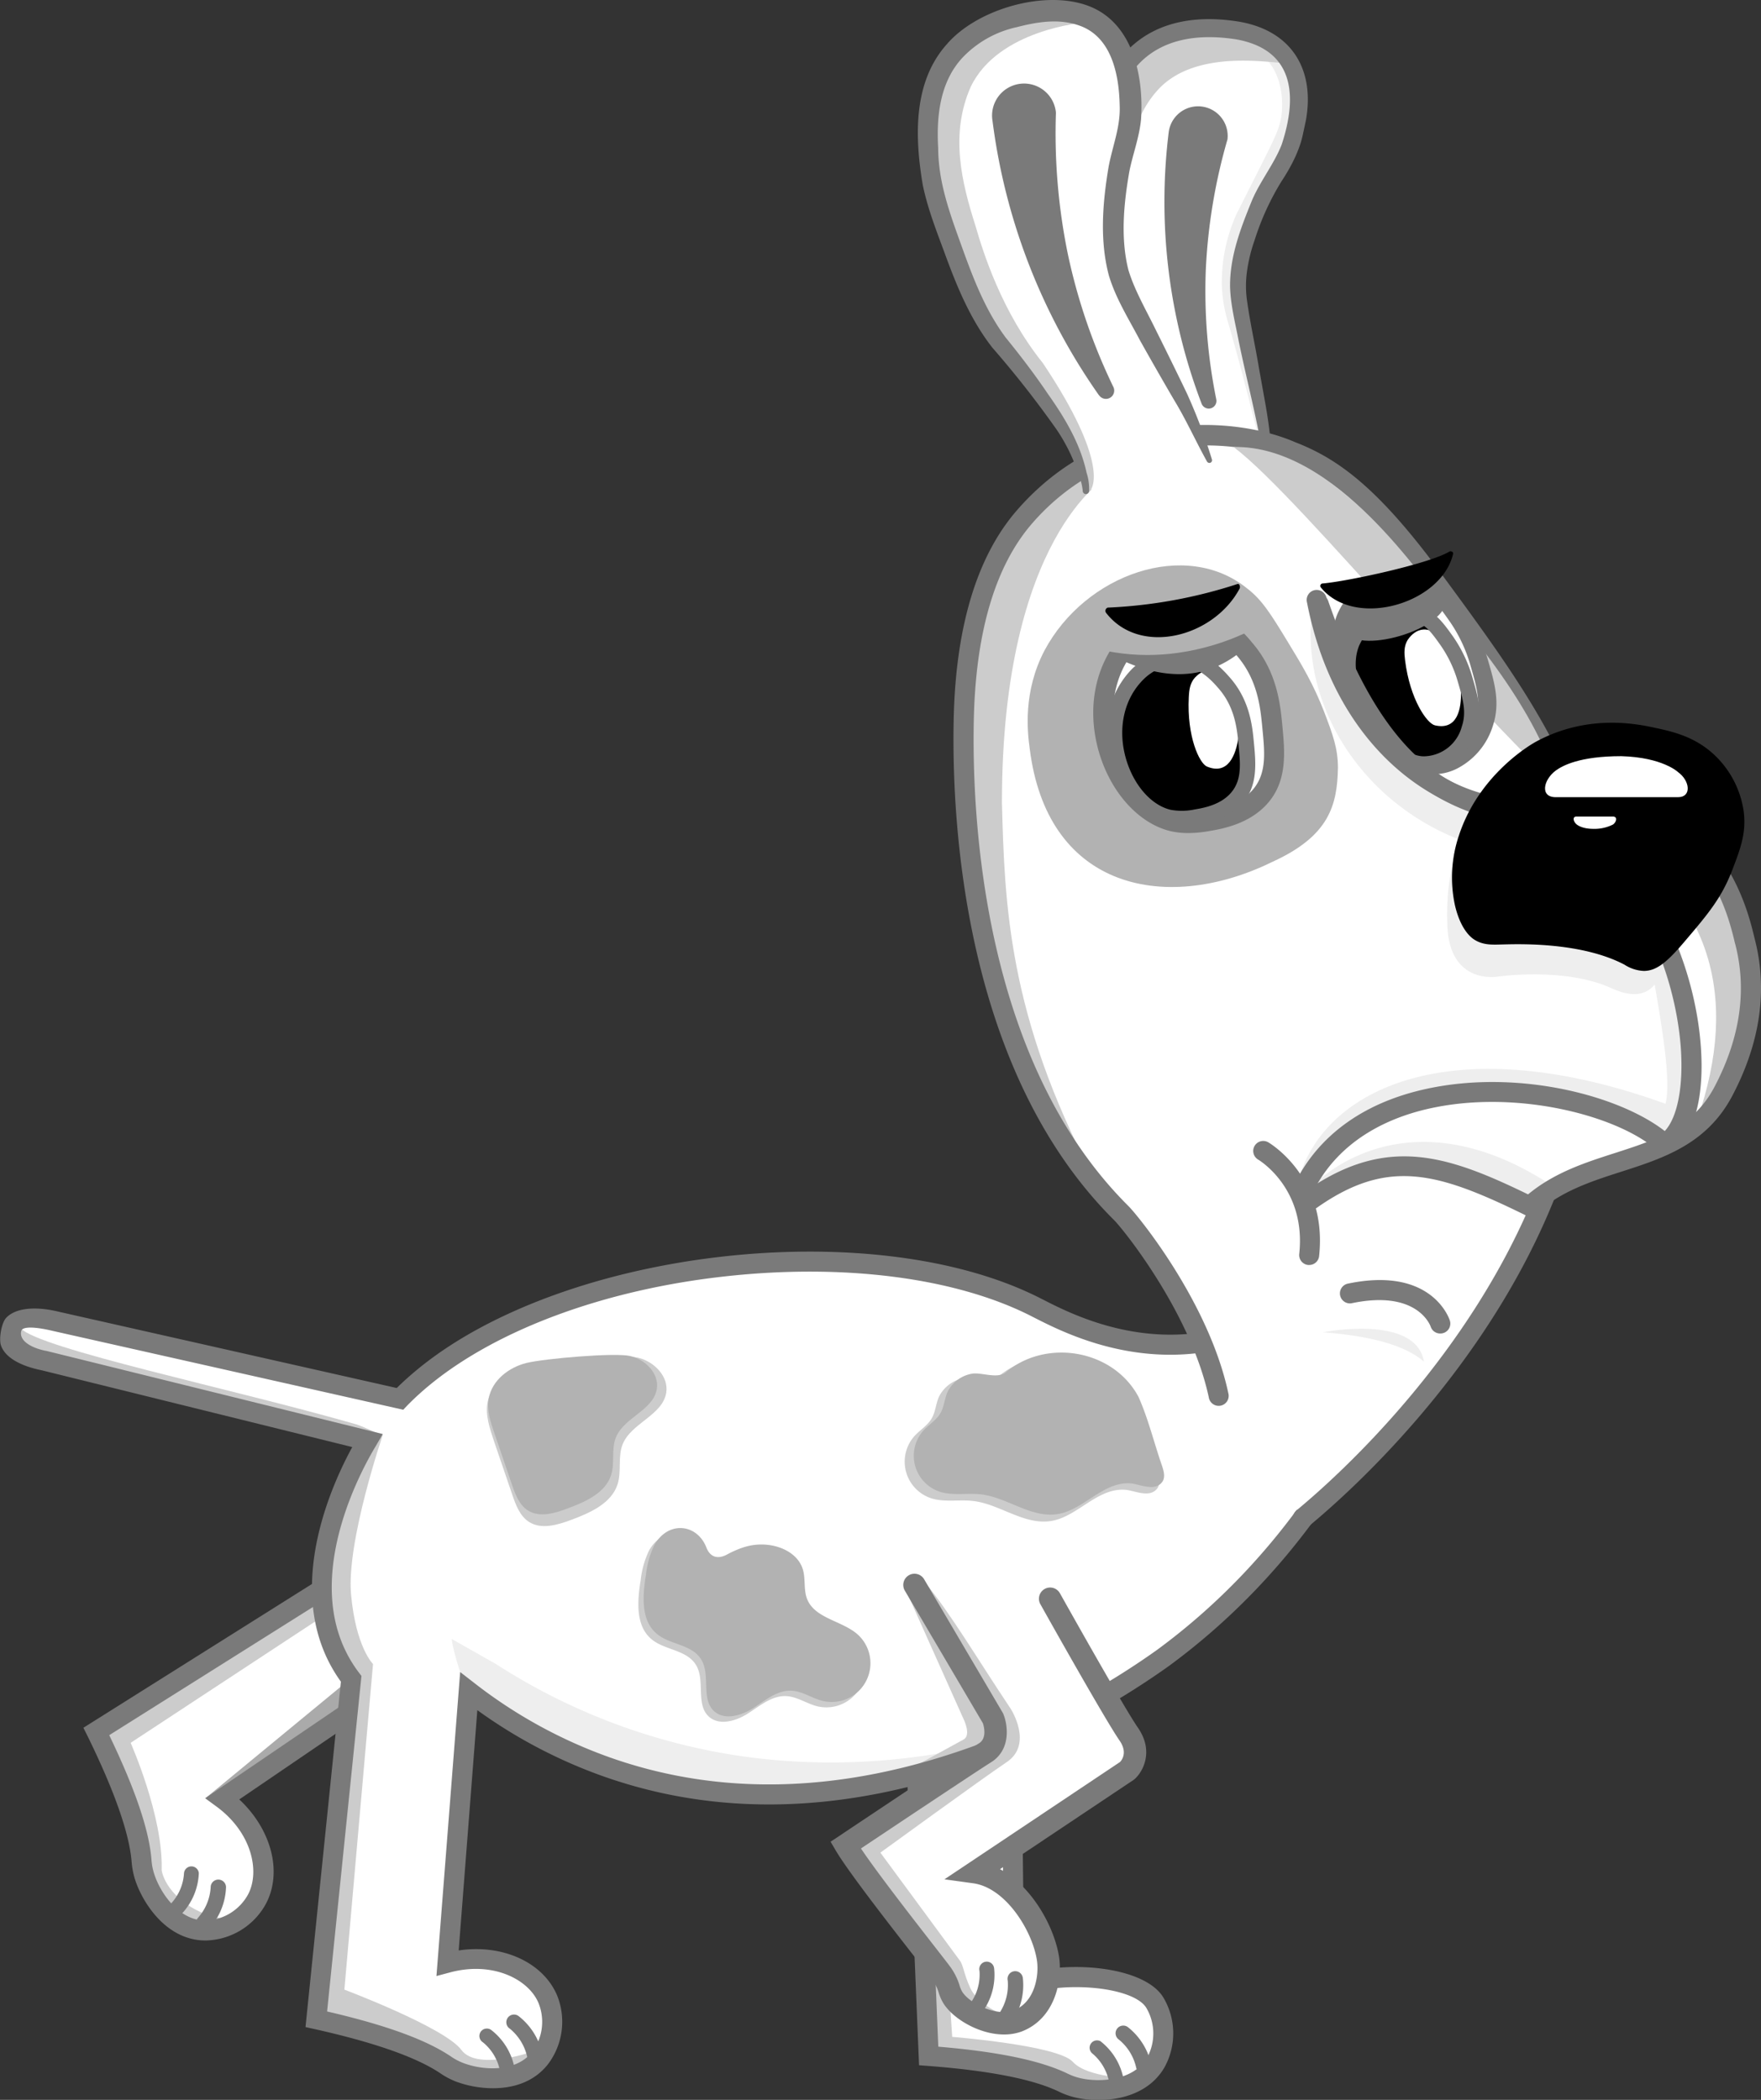 <svg xmlns="http://www.w3.org/2000/svg" width="440.28" height="524.95" viewBox="0 0 440.28 524.95"><rect x="0" y="0" width="440.28" height="524.95" fill="#333333" stroke="none"/><defs><style>.cls-1{fill:#fff;}.cls-2{fill:#ccc;}.cls-3{fill:#aaa;}.cls-4{fill:#7a7a7a;}.cls-5{fill:#eee;}.cls-6{fill:#b2b2b2;}</style></defs><g id="Layer_11" data-name="Layer 11"><path class="cls-1" d="M112,411.34,55.66,449.65c9.44,7,12.47,17.92,8.59,25.17a15.11,15.11,0,0,1-12.73,7.79c-8.15.06-13.62-8-15.34-13.45a16.63,16.63,0,0,1-.77-4c-.47-5.72-2.94-15.31-11.31-32.37L88,392.64"/><path class="cls-2" d="M36.28,468.31,25.56,432.79,88,394l2.66,3.57-58,38.13s8.14,18.28,7.76,31.71c0,.88,1.58,7.48,11.29,11.27,10.88,2.56,4,2.55,4,2.55l-8.69.39C43,478.6,39,475.37,36.28,468.31Z"/><polygon class="cls-3" points="86.1 420.92 85.31 428.11 51.33 449.57 86.1 420.92"/><path class="cls-4" d="M50,485.05c-9.25-.87-14.62-10.11-16.22-15.13a19.74,19.74,0,0,1-.87-4.47c-.58-7.15-4.3-17.74-11.06-31.52l-1-2,65.79-41.38,2.67,4.23-62,39c6.5,13.54,10,23.78,10.57,31.25a14.5,14.5,0,0,0,.66,3.41c1.5,4.73,6.19,11.75,12.94,11.7A12.6,12.6,0,0,0,62,473.64c3.06-5.71,1-15.49-7.86-22l-2.85-2.09,59.25-40.3,2.81,4.13L59.82,449.85c8,7.43,10.9,18.19,6.63,26.15a17.54,17.54,0,0,1-14.92,9.11A15.21,15.21,0,0,1,50,485.05Z"/><path class="cls-1" d="M228.65,428.45l3.54,85.48c18.95,1.43,28.47,4.16,33.64,6.66a17.4,17.4,0,0,0,3.8,1.35c5.54,1.26,15.29.64,19.37-6.41a15.13,15.13,0,0,0-.26-14.92c-4.29-7-24.33-8.32-35.1-3.7l-.83-70.05"/><path class="cls-2" d="M232.75,492.91v20.17s25.24,2.08,32.34,6.47,18.3,0,18.3,0-11.45,0-15.19-4.12-30.13-6.22-30.13-6.22l-.76-11.27Z"/><path class="cls-4" d="M274.6,525a25.12,25.12,0,0,1-5.52-.58,19.7,19.7,0,0,1-4.32-1.51c-6.44-3.12-17.46-5.28-32.76-6.44l-2.22-.17-3.63-87.7,5-.2,3.44,83.26c15,1.26,25.57,3.47,32.32,6.73a14.47,14.47,0,0,0,3.28,1.16c4.84,1.1,13.27.62,16.65-5.22a12.6,12.6,0,0,0-.24-12.37c-3.33-5.47-21.87-7-32-2.71l-3.44,1.48-.87-73.79,5-.06.78,66.56c12.07-3.49,30.19-1.62,34.78,5.91a17.55,17.55,0,0,1,.29,17.48C287.45,523.2,280.3,525,274.6,525Z"/><path class="cls-1" d="M329.81,322.76c-6.79,5.15-17.22,11.42-30.63,13-19.46,2.34-34.95-6.35-40.6-9.19-39.83-20-115.64-12.57-152.49,17.58a75.56,75.56,0,0,0-6.08,5.56L13.77,330.29c-12.67-3-15.88,7.2-2.85,9.83l80.94,20c-2.47,4.05-18.37,31.38-7.83,53.45a34.63,34.63,0,0,0,3.74,6.13l-8.71,85.1c18.55,4.13,27.58,8.2,32.34,11.41a16.71,16.71,0,0,0,3.57,1.87c5.3,2,15,2.82,20.09-3.57a15.14,15.14,0,0,0,1.87-14.81c-3.24-7.57-13.7-12.05-25-9l5.27-67.92a123.79,123.79,0,0,0,34.68,19c67.42,23.69,131.69-22,138.89-27.32,34.12-25.06,50.49-57.42,58-76.08"/><path class="cls-2" d="M95.77,358.52s-9.21,26.88-8,40.1S93.26,416,93.26,416l-7.16,81.4s25.08,9.45,29.25,15.07,19.06,0,19.06,0l-2.34,4.76-13.15,1-14.85-5.7-24.25-8.55,8-85.2S80,408.45,80.54,396.28s10.13-33.79,10.13-33.79Z"/><path class="cls-5" d="M117.68,423.73c2.34,3,25.84,13.9,25.84,13.9l23.91,7.58,18,3.15,28.94-2L230,442.49c20.89-6.68,25.3-8.54,25.19-8.94a.86.86,0,0,0-.46-.31,1.72,1.72,0,0,0-1.37.42c-.89.65-31.42,11.12-69.92,5.08A154.13,154.13,0,0,1,124,416L113,409.77C112.63,409.68,115.21,420.53,117.68,423.73Z"/><path class="cls-2" d="M226.24,397l14.67,32.76s2,4,0,5.11l-9.73,5.32-2.24,1.17,9.39-1.87,8.83-3.64.25-5.09L233.52,407.3Z"/><path class="cls-2" d="M5.06,332c4.93,5.26,52.67,15.06,84.18,24.13,1.42.49,3.28,1.36,6,2.53L6.51,337.8,2.76,335Z"/><path class="cls-4" d="M123.26,522.05a26.77,26.77,0,0,1-9.19-1.64,19.24,19.24,0,0,1-4-2.11c-5.94-4-16.54-7.72-31.52-11.06l-2.17-.48,8.85-86.35a37.81,37.81,0,0,1-3.42-5.76c-9.56-20,1.27-43.77,6.26-52.89l-77.66-19.2c-5.64-1.14-9.25-3.38-10.19-6.28-.52-1.61.14-5.55,1.31-6.81,2.23-2.4,7-3,12.86-1.61L99.19,347c1.65-1.63,3.44-3.23,5.32-4.77,36.6-30,113.47-38.81,155.19-17.88l1.13.57c6.14,3.14,20.53,10.47,38.05,8.37,10.15-1.21,20.05-5.43,29.43-12.53l3,4c-10.09,7.64-20.8,12.18-31.85,13.51-19,2.28-34.36-5.54-40.91-8.88l-1.1-.56c-18.8-9.43-46.49-13-76-9.76-29.91,3.27-56.81,13.13-73.81,27a71,71,0,0,0-5.88,5.36l-.94,1-87.58-19.7c-4.55-1.09-7.57-1.14-7.9-.05-.65,2.19,1.88,4.14,6,5l.1,0,84.25,20.82L94,361.43c-3,4.93-17.5,30.56-7.71,51.06a32.82,32.82,0,0,0,3.48,5.7l.6.78-8.59,83.89c14.64,3.38,24.81,7.08,31,11.28a14.45,14.45,0,0,0,3.07,1.61c4.63,1.78,13,2.51,17.22-2.79a12.58,12.58,0,0,0,1.54-12.28c-2.55-5.95-11.5-10.42-22.08-7.59l-3.41.91L115.05,418l3.66,2.84a121,121,0,0,0,34,18.59c27.72,9.74,58.12,8.81,90.35-2.78a191.29,191.29,0,0,0,46.23-24.19c31.72-23.3,48.57-53.65,57.12-75l4.64,1.86c-8.79,22-26.13,53.17-58.8,77.17a196.34,196.34,0,0,1-47.5,24.86c-33.34,12-64.87,12.93-93.7,2.8a125.22,125.22,0,0,1-31.71-16.62l-4.66,60.07c10.82-1.62,21,2.86,24.57,11.16A17.58,17.58,0,0,1,137,516.05C133.4,520.64,128.1,522.05,123.26,522.05Z"/><g id="LEG"><path class="cls-1" d="M228.68,396.21l19.64,33.38s2.35,5.87-2,8.58-34.88,23.11-34.88,23.11c4,6.85,22.2,29.67,23.93,32.08,1.89,2.63,1.76,4.2,2.77,5.9,2.35,3.93,10.55,8.14,16.31,5.94,6.7-2.56,8.36-10.5,7.6-15.55C260.9,482,253.8,469.47,243.81,468l38-25.42s4.13-3.73.39-9.14-19.64-33.85-19.64-33.85"/><path class="cls-2" d="M231,395.27c6.73,8.13,13.3,19.37,21.67,31.88,0,0,5.81,8.91-1.05,13.42-5.36,3.58-31.51,22.58-31.51,22.58L239.88,490c1,1.21,1,3.29,2.71,7s6.79,6.07,6.59,5.85l-.94.77-9.15-4.52L234.63,489l-20.56-27.23,24.06-18.92,10.75-8.74-.28-3.65-19-34.52Z"/><path class="cls-4" d="M251,508.61c-6.29,0-12.91-4.06-15.21-7.92a12.45,12.45,0,0,1-1.12-2.58,10.18,10.18,0,0,0-1.52-3.12c-.4-.55-1.9-2.47-3.79-4.91C222.89,481.82,212.14,468,209,462.7l-1.34-2.28,2.2-1.46c1.25-.84,30.61-20.46,34.94-23.16,2-1.27,1.19-4.26.94-5l-19.52-33.15a2.8,2.8,0,0,1,4.83-2.84l19.76,33.56.07.2c1.12,2.78,1.9,8.87-3.11,12-3.57,2.23-25.36,16.76-32.52,21.54,4.13,6.15,13.25,17.87,18.45,24.55,2.08,2.68,3.46,4.44,3.92,5.09a15.54,15.54,0,0,1,2.28,4.59,6.92,6.92,0,0,0,.62,1.5c1.77,3,8.68,6.37,12.9,4.76,5.32-2,6.4-8.75,5.83-12.51-1.1-7.25-7.67-18.09-15.88-19.27l-7.24-1,43.9-29.33c.58-.62,1.86-2.5-.13-5.37-3.77-5.46-19.14-32.91-19.79-34.08a2.8,2.8,0,1,1,4.89-2.73c.16.28,15.88,28.39,19.51,33.62,4.06,5.88,1.24,11-.82,12.82l-.32.25-33.35,22.28c8.16,4.39,13.65,14.65,14.77,22,.86,5.71-.93,15.36-9.37,18.59A12.73,12.73,0,0,1,251,508.61Z"/></g><path class="cls-2" d="M159.49,339.41c4,.92,7.75,4.68,7.08,8.77-.93,5.66-8.76,7.56-10.9,12.89-1.24,3.1-.25,6.72-1.24,9.91-1.5,4.83-6.81,7.18-11.53,8.95-3.44,1.28-7.48,2.52-10.59.57-2.31-1.45-3.35-4.23-4.23-6.82L123.41,360c-1-3.05-2.09-6.25-1.52-9.41.87-4.77,5.34-8.22,10-9.39S155.45,338.5,159.49,339.41Z"/><path class="cls-6" d="M157.56,339c3.8.87,7.29,4.4,6.66,8.24-.87,5.33-8.23,7.11-10.24,12.12-1.17,2.92-.24,6.32-1.17,9.33-1.41,4.53-6.4,6.74-10.85,8.4-3.23,1.21-7,2.37-9.94.54-2.18-1.36-3.16-4-4-6.4l-4.38-12.84c-1-2.86-2-5.87-1.43-8.84.81-4.48,5-7.73,9.44-8.82S153.77,338.1,157.56,339Z"/><path class="cls-2" d="M180.67,389.85c3.37-1.73,5.8-2.39,8.47-2.37,4.35,0,9.11,2.16,10.29,6.34.66,2.35.14,4.94,1,7.21,1.91,5,8.81,5.45,12.75,9a9.69,9.69,0,0,1-8.74,16.56c-2.7-.64-5.12-2.44-7.89-2.57-3.55-.16-6.54,2.41-9.53,4.33s-7.26,3.17-9.85.74c-3.29-3.09-.79-9-3.17-12.87s-7.89-3.64-11.21-6.51c-3.94-3.4-3.44-9.54-2.61-14.68a22.82,22.82,0,0,1,2.1-7.42c3.48-6.2,10.79-5.34,13.06.75C176.27,390.7,178.22,391.27,180.67,389.85Z"/><path class="cls-6" d="M182,388.49c3.38-1.74,5.8-2.39,8.47-2.37,4.35,0,9.11,2.16,10.29,6.34.66,2.35.14,4.94,1,7.21,1.91,5,8.8,5.45,12.74,9a9.69,9.69,0,0,1-8.74,16.57c-2.7-.64-5.11-2.44-7.89-2.57-3.55-.16-6.54,2.41-9.53,4.33s-7.26,3.17-9.85.74c-3.29-3.09-.79-9-3.17-12.87s-7.89-3.64-11.21-6.51c-3.94-3.4-3.44-9.54-2.61-14.68a22.75,22.75,0,0,1,2.1-7.42c3.48-6.2,10.8-5.34,13.06.75C177.63,389.34,179.58,389.91,182,388.49Z"/><path class="cls-2" d="M249.34,344.34c10.35-8.9,27.53-6,34,6.13,2.51,5.66,4,11.75,6,17.59.4,1.24.79,2.64.17,3.78-1.67,2.68-5.22,1.08-7.67.65-7.26-.94-12.28,6.68-19.06,7.75s-12.74-4.2-19.46-5c-3.55-.42-7.27.41-10.66-.73a9.63,9.63,0,0,1-4.07-15.46c1.42-1.57,3.37-2.69,4.4-4.54.93-1.66,1-3.67,1.8-5.4a8.58,8.58,0,0,1,6.24-4.57C243.31,344.14,247.13,345.79,249.34,344.34Z"/><path class="cls-6" d="M251.25,343.24c10.17-8.75,27.07-5.92,33.41,6,2.47,5.56,3.89,11.56,5.9,17.3.39,1.21.77,2.59.17,3.71-1.65,2.64-5.14,1.07-7.55.64-7.13-.92-12.07,6.57-18.74,7.62s-12.52-4.13-19.13-4.92c-3.49-.41-7.15.41-10.48-.71a9.46,9.46,0,0,1-4-15.2c1.39-1.55,3.31-2.65,4.33-4.46.91-1.63,1-3.62,1.77-5.31a8.4,8.4,0,0,1,6.13-4.5C245.31,343.05,249.07,344.67,251.25,343.24Z"/><path class="cls-4" d="M126.73,518.77a1.87,1.87,0,0,1-1.81-1.44,12.19,12.19,0,0,0-4.18-6.76,1.86,1.86,0,1,1,2.12-3.05,15.72,15.72,0,0,1,5.68,9,1.86,1.86,0,0,1-1.39,2.23A1.51,1.51,0,0,1,126.73,518.77Z"/><path class="cls-4" d="M133.67,515.65a1.93,1.93,0,0,1-1.87-1.48,12.71,12.71,0,0,0-4.32-7,1.92,1.92,0,1,1,2.19-3.15,16.27,16.27,0,0,1,5.87,9.28,1.91,1.91,0,0,1-1.44,2.3A1.58,1.58,0,0,1,133.67,515.65Z"/><path class="cls-4" d="M42.81,478a1.87,1.87,0,0,1,.12-2.31A12.18,12.18,0,0,0,46,468.35a1.86,1.86,0,0,1,3.71-.07,15.71,15.71,0,0,1-4,9.86,1.86,1.86,0,0,1-2.62.17A2.15,2.15,0,0,1,42.81,478Z"/><path class="cls-4" d="M49.39,481.81a1.91,1.91,0,0,1,.12-2.38,12.53,12.53,0,0,0,3.16-7.59,1.92,1.92,0,0,1,3.84-.06A16.17,16.17,0,0,1,52.4,482a1.92,1.92,0,0,1-2.71.18A1.87,1.87,0,0,1,49.39,481.81Z"/><path class="cls-4" d="M243.12,502.7a1.84,1.84,0,0,1-.23-2.29,12.24,12.24,0,0,0,2-7.71,1.86,1.86,0,1,1,3.66-.61A15.66,15.66,0,0,1,246,502.42a1.85,1.85,0,0,1-2.57.55A1.39,1.39,0,0,1,243.12,502.7Z"/><path class="cls-4" d="M250.18,505.52a1.94,1.94,0,0,1-.23-2.38,12.69,12.69,0,0,0,2-8,1.92,1.92,0,1,1,3.78-.63,16.19,16.19,0,0,1-2.57,10.68,1.92,1.92,0,0,1-2.66.57A2.24,2.24,0,0,1,250.18,505.52Z"/><path class="cls-4" d="M279,521.5a1.85,1.85,0,0,1-1.8-1.44,12.3,12.3,0,0,0-4.18-6.77,1.85,1.85,0,0,1,2.11-3,15.66,15.66,0,0,1,5.68,9,1.85,1.85,0,0,1-1.38,2.23A2.18,2.18,0,0,1,279,521.5Z"/><path class="cls-4" d="M285.93,518.38a1.93,1.93,0,0,1-1.87-1.49,12.54,12.54,0,0,0-4.32-7,1.92,1.92,0,0,1,2.19-3.16A16.26,16.26,0,0,1,287.8,516a1.92,1.92,0,0,1-1.43,2.31A2.2,2.2,0,0,1,285.93,518.38Z"/><path class="cls-1" d="M287.38,119.84a41.3,41.3,0,0,0,.78-9.32c-.16-5.1-1.24-9.21-4.23-17.61-4.73-13.31-5.36-12.43-7-18.62-1.91-7-2.25-12.5-2.65-19.05-.62-10.14-1-15.72.78-23,1.6-6.61,3.7-15.33,11.6-20.82,7-4.86,14.64-4.48,17.3-4.34,15.95.32,23.95,9.25,19.74,25.71-2,9.38-6.3,10.49-10.91,23.64-1.52,4.3-2.71,7.71-3.12,12.58-.36,4.24.11,6.89,2.7,19.76,2.73,13.61,3.14,15.29,3.75,19.22a156.58,156.58,0,0,1,1.69,17.33"/><path class="cls-5" d="M315.12,111.32c-3.34-13.64-5.9-23.22-8-30.44a36.8,36.8,0,0,1-1.62-8.9,41.21,41.21,0,0,1,3-16.93c.57-1.55.57-1.31,7.46-15.07,2.77-5.52,4.17-8.35,4.48-11.58.11-1.18.62-6.48-2-11.1-3.55-6.27-11.89-9.58-21-8.6l12.35-.18,8.65,3.42,6.24,7.16-.35,10.66-2.84,9.29-4.9,9L313,55.79l-3.68,15.43,6.55,39v1.32Z"/><path class="cls-2" d="M290.18,105.6c0-.57,2.37-1.22,1.71-7.39A64.84,64.84,0,0,0,288.06,86a140.44,140.44,0,0,1-5.78-16.42c-3.5-12.6-.91-23.38-.57-27.12.54-5.85,2.24-13.92,7.79-20,9.45-10.38,28.4-6.62,32-6.69L313.9,8.82,296.49,7.67l-10.32,4.72L279,22.13l-2.63,8-1.71,16.64,1.29,17.76,2.68,11.92,4.71,13.54,5.19,16Z"/><path class="cls-4" d="M286.82,119.73a41.46,41.46,0,0,0-1.05-16.15c-1.49-5.2-3.61-10.4-5.59-15.55-1.46-3.93-3.51-7.7-4.74-11.76-2.13-6.81-2.85-14-3.25-21.06-.34-5.56-.88-11.2-.34-17.05a52.27,52.27,0,0,1,1.59-8.53c1.37-5.65,3.44-11.45,7.42-15.95,7.43-8.52,18.37-10,29-8.25,13.06,2.27,18.94,11.92,16.63,24.69-.15.67-.52,2.49-.69,3.19-.81,4.24-3.13,8.59-5.39,12a65.16,65.16,0,0,0-6.74,14.75,39,39,0,0,0-1.89,7.72,26.22,26.22,0,0,0,.06,7.81c.77,5.38,2,10.88,2.91,16.36l1.48,8.24a125.53,125.53,0,0,1,2.07,25.16l-1.07.05q-.84-8.3-2.36-16.48c-1.58-8.1-3.7-16.3-5.33-24.46-.82-4.18-1.87-8.37-2-12.73-.09-7.4,2.48-14.24,5.22-21,2-5.1,5.83-9.72,7.71-14.67,4-12.17,3.08-23.63-11.4-26.22-12.36-1.92-23.62.89-28.94,13.24a60.76,60.76,0,0,0-4,15.49c-.55,5.27-.11,10.81.17,16.37.42,8.28,1.1,16.32,4.2,24,2.21,5.1,4.17,10.48,5.86,15.79a78.21,78.21,0,0,1,2.24,8.22,36.57,36.57,0,0,1-.63,17l-1.13-.22Z"/><path class="cls-4" d="M300.43,100.94a141.7,141.7,0,0,1-8.24-67.83,7.4,7.4,0,1,1,14.7,1.74,140.2,140.2,0,0,0-5.42,32.61,136.17,136.17,0,0,0,2.63,32.42,1.92,1.92,0,0,1-3.67,1.06Z"/><path class="cls-1" d="M304.69,348.81c-4.6-21.41-21.3-42.53-24.35-45.57-41-40.72-39.59-112.51-39.38-123,.63-32,10.51-45.54,15-50.76,21.06-24.55,52.18-23.07,67-16.6,10.51,4,20,11.15,34.82,31.24,21.73,29.54,37.66,51.2,41,84.61,3,30.55-6.12,53.91-12,69-15.37,39.13-45.47,69-61,81.82"/><path class="cls-1" d="M304.7,348.81c-4.6-21.41-21.3-42.53-24.36-45.57-41-40.72-39.58-112.51-39.37-123,.63-32,10.51-45.54,15-50.76,21.06-24.55,52.17-23.07,67-16.6,10.51,4,20,11.15,34.82,31.24,21.72,29.54,37.66,51.2,41,84.61,3.06,30.55-6.12,53.91-12,69-15.37,39.13-45.47,69-61,81.82"/><path class="cls-2" d="M276.73,119.28S250.5,134.15,250.5,200.7c.68,25.17,1.52,53.11,22.8,93.45,0,0-20.42-25.36-25-53.45s-6.48-34.94-6.48-34.94V170.4l5.46-23.15,7.49-15.48L267,119.51Z"/><path class="cls-4" d="M325.76,382a2.5,2.5,0,0,1-1.59-4.43c9.9-8.18,43.51-38.19,60.25-80.81,5.92-15.08,14.87-37.87,11.88-67.82-3.27-32.72-18.9-54-40.53-83.37-14.89-20.25-23.93-26.64-33.7-30.39l-.1,0c-14.21-6.19-44.18-7.34-64.14,15.93-9.1,10.65-13.94,27.2-14.37,49.18-.48,24.42,2.33,85.11,38.64,121.19,2.49,2.48,20.15,24.11,25,46.81a2.5,2.5,0,1,1-4.88,1.05c-4.56-21.2-21.43-42.09-23.68-44.32-37.68-37.43-40.6-99.76-40.11-124.83.45-23.17,5.69-40.78,15.57-52.33,21.85-25.47,53.74-24.3,69.88-17.29,10.3,4,20.36,11,35.89,32.07,22.1,30.05,38.06,51.76,41.47,85.84,3.12,31.15-6.1,54.62-12.2,70.15-17.17,43.73-51.58,74.46-61.72,82.83A2.48,2.48,0,0,1,325.76,382Z"/><path class="cls-1" d="M329.76,151.23c8.18,30.13,26.44,46.21,41.95,47.8,10.87,1.11,20.66,3.11,20.66,3.11,8.32.07,10.17-1.36,15-.62,11.82,1.82,19.28,13.29,21.92,17.36,13.57,20.88,5.41,44.93,5,46.07-6.14,17.16-20.1,26.76-44,30.85-27.68,33.33-80-13.67-88.47-34a31.21,31.21,0,0,1,.61-25.92C329.84,233.93,342.73,191.19,329.76,151.23Z"/><path class="cls-5" d="M328.25,296.42s22.07-24.29,59.06-.5l-4,4.35C364.39,290,346.05,288.79,328.25,296.42Z"/><path class="cls-2" d="M308.41,111.74c17.28,13,65.34,73.54,95,97.29,23.45,16.24,31.86,39.41,20.9,71,0,0,22.73-9.19,6.52-59.36,0,0-17.41-7.28-39.71-16-1.62-15.82-12.72-34.23-30.46-54.46C356.11,146.06,334.47,111.26,308.41,111.74Z"/><g id="right_EYE" data-name="right EYE"><path class="cls-1" d="M336.53,154.28c2.54-5.7,9.43-11.88,19.58-8.22,3.76,1.58,5.69,4.32,8.34,8.09a40,40,0,0,1,5.46,11.7c1.6,5.55,2.85,9.89,1.18,14.92-.4,1.22-2.17,6.31-7.12,9C349.63,198.26,330,169.6,336.53,154.28Z"/><path class="cls-4" d="M358.4,193.55c-4.07,0-8.38-1.83-12.49-5.42-9.24-8.06-16.05-23.94-11.48-34.74l0,0c3.24-7.28,11.64-13.33,22.43-9.44l.11,0c4.37,1.83,6.55,4.94,9.32,8.88a42.21,42.21,0,0,1,5.78,12.38c1.64,5.67,3.05,10.57,1.16,16.27a17.94,17.94,0,0,1-8.16,10.23A13,13,0,0,1,358.4,193.55Zm-19.78-38.36C334.89,164,341,177.84,348.9,184.7c2.89,2.52,8.53,6.27,13.9,3.08l.09-.05a13.47,13.47,0,0,0,6-7.67c1.44-4.36.33-8.23-1.21-13.58a37.41,37.41,0,0,0-5.14-11c-2.51-3.58-4.17-6-7.3-7.28C346.07,144.9,340.48,151,338.62,155.19Z"/><path d="M338.2,160.35a13.42,13.42,0,0,1,6.36-6.56,13.25,13.25,0,0,1,10.14-.26c3.17,1.3,4.79,3.57,7,6.68a32.44,32.44,0,0,1,4.59,9.68c1.34,4.59,2.39,8.18,1,12.35a13.2,13.2,0,0,1-6,7.42,12.69,12.69,0,0,1-5.33,1.32C346.22,190.92,333.12,171.64,338.2,160.35Z"/><path class="cls-1" d="M351.93,160c-.95,1.57-.87,3.24-.64,5.06,1.23,9.87,5.51,15.82,7.46,16.27,5.58,1.29,6.67-4,6.51-8.63,0-1.38-.12-7.86-4.73-12.79C357.35,156.05,353.93,157,351.93,160Z"/><path class="cls-4" d="M356.7,192.86l-.77,0c-6.17,0-12.15-5.95-15.69-11.47-3.87-6-6.89-14.92-3.77-21.84h0a15.38,15.38,0,0,1,7.28-7.5,15,15,0,0,1,11.68-.3c3.67,1.51,5.5,4.08,7.83,7.34a34.89,34.89,0,0,1,4.87,10.25c1.37,4.7,2.55,8.76,1,13.49a13.81,13.81,0,0,1-12.39,10Zm-16.77-31.73c-2.49,5.53.18,13,3.51,18.22,3.71,5.8,8.74,9.7,12.51,9.73a10,10,0,0,0,9.53-7.45c1.22-3.6.29-6.79-1-11.2a30.81,30.81,0,0,0-4.31-9.11c-2.13-3-3.53-4.94-6.19-6a11.31,11.31,0,0,0-8.62.22,11.55,11.55,0,0,0-5.43,5.62Z"/></g><path class="cls-4" d="M336.38,157.29c1.46,7,26.49.15,25.06-7.88l-5.77-4.58-7.05-.75-9.54,5.3Z"/><path class="cls-5" d="M325,293.72s27.57-37.7,91.14-10.64c0,0,12-11.65-2.55-52.34-7.15-12.08,5.83,34.15,2.81,45.2C364.59,257.2,332.37,271.21,325,293.72Z"/><path id="jou" class="cls-5" d="M328.28,150.72s11.11,46.36,49.41,53.94v8.72C345.65,208.26,323.68,179.47,328.28,150.72Z"/><path class="cls-4" d="M382.89,304.53l-1.53-.75c-22.35-10.95-34.92-14.61-53.54-.82a2.5,2.5,0,1,1-3-4c21-15.55,36.47-10.45,57.22-.37,6.62-5.48,14.29-7.95,21.73-10.34,10-3.22,19.47-6.25,24.89-16.56,6.43-12.22,8.16-24.25,5.16-35.74-.08-.27-.16-.59-.25-1-1.13-4.54-3.78-15.19-12.57-23.38-2.29-2.13-7.06-6.58-14-7.61-1.85-.28-6.11,0-10.63.21-8.92.49-20,1.1-27.19-1-16.44-4.52-36.23-20.71-42.41-52.57a2.5,2.5,0,1,1,4.9-.95c5.75,29.62,23.85,44.58,38.87,48.7,6.38,1.84,17.46,1.23,25.55.78,5.2-.28,9.31-.51,11.65-.15,8.52,1.25,14.26,6.61,16.72,8.89,9.87,9.21,12.88,21.29,14,25.83.08.34.16.64.22.9,3.33,12.73,1.46,26-5.57,39.33-6.36,12.11-17.25,15.61-27.78,19-7.42,2.38-15.09,4.85-21.18,10.4Z"/><path class="cls-4" d="M325.69,300a2.5,2.5,0,0,1-2.25-3.58c6.11-12.8,18.09-21.28,34.65-24.51,22.4-4.38,46.82,2.06,58.13,10.85,3.2-3.45,4.7-11.2,4-21C418.73,242.32,408.85,219,392.8,212l-.3-.15a54.05,54.05,0,0,0-18.73-6.79l-.35-.09-1.31-.42C361,201,342.29,195,327.4,152a2.5,2.5,0,1,1,4.72-1.63c14.07,40.55,30.59,45.87,41.52,49.39l1.17.38A58.77,58.77,0,0,1,395,207.5c17.77,7.85,28.65,33,30.22,53.88,1,13.3-1.78,23-7.64,26.71l-3-.27c-9.55-8.71-34.12-15.22-55.47-11.05-10.42,2-24.27,7.47-31.1,21.77A2.52,2.52,0,0,1,325.69,300Z"/><path class="cls-5" d="M365.27,210.83s-4,6-3.41,20.68,12.42,12.66,12.42,12.66,16.9-2.52,28.69,2.91,12.73-6.16,12.73-6.16"/><path d="M364.76,208.85c5.07-15.45,18.31-22.91,19.21-23.4,13.15-7.15,25.68-4.4,30-3.46,4.66,1,10.38,2.37,15.31,7.38a24.08,24.08,0,0,1,6.66,13.39c.72,5.44-.81,9.43-2.82,14.68-2.71,7.1-6.13,11.11-12.14,18.17-4.26,5-6.83,7.08-9.95,7.12a9.59,9.59,0,0,1-4.87-1.56c-10.52-5.54-25.61-5.18-30-5.07-2.81.06-5.2.31-7.59-1.22-.61-.4-3.34-2.26-4.81-8.57A32.83,32.83,0,0,1,364.76,208.85Z"/><path class="cls-6" d="M261.13,162.64c10.26-19.24,35.41-27.92,50.69-15.52,3.71,2.83,5.94,6.43,10.24,13.5,3.53,5.79,6.33,10.45,9,17.34,2.16,5.67,3.42,9.06,3.45,13.93-.18,9.37-2.12,17.08-16.4,23.57-13.51,6.64-28.17,8.38-39.77,3.49-10.66-4.49-18.72-14.6-20.88-31.68C256.87,183,255.72,173,261.13,162.64Z"/><path class="cls-1" d="M293.12,205.33c-15.27-3.79-24.84-31.26-9.62-46.21,9.35-8.64,20.37-5.92,27.58,3.1,5.77,6.63,6.5,14.18,7,19.12.64,6.59,1.22,12.62-2.72,17.45s-10.54,6-13.4,6.48A21.77,21.77,0,0,1,293.12,205.33Z"/><path class="cls-4" d="M297.07,208.26a19.87,19.87,0,0,1-4.53-.5h0c-8.08-2-15.12-10-17.94-20.29-3.11-11.39-.43-22.65,7.18-30.12,4.65-4.3,9.95-6.32,15.35-5.92,5.85.44,11.49,3.71,15.9,9.2,6.27,7.23,7.07,15.52,7.55,20.48.64,6.71,1.31,13.64-3.27,19.27s-11.83,6.84-14.92,7.37A30.61,30.61,0,0,1,297.07,208.26Zm-3.37-5.36a19.61,19.61,0,0,0,7.82-.09c2.75-.47,8.48-1.44,11.88-5.6s2.77-9.41,2.17-15.63c-.45-4.65-1.13-11.69-6.38-17.72l-.06-.08c-3.54-4.42-7.94-7-12.4-7.37-4-.31-8,1.27-11.53,4.55-6.24,6.13-8.43,15.57-5.81,25.18C281.74,194.74,287.36,201.31,293.7,202.9Z"/><path d="M292.15,204.32c-11.88-2.95-19.33-24.32-7.48-36a14.62,14.62,0,0,1,9.69-4.1c6.12,0,10.14,4.64,11.76,6.51,4.5,5.16,5.07,11,5.44,14.88.49,5.13.94,9.82-2.12,13.58s-8.2,4.67-10.43,5.05A17.13,17.13,0,0,1,292.15,204.32Z"/><path class="cls-1" d="M298.73,169.42c-1.21,1.39-1.42,3-1.51,4.88-.51,9.92,2.68,16.53,4.51,17.32,5.28,2.24,7.28-2.82,7.92-7.38.24-1.35,1.24-7.75-2.44-13.41C304.76,166.45,301.23,166.76,298.73,169.42Z"/><path class="cls-4" d="M296.42,206.56a16.07,16.07,0,0,1-4.72-.35h0c-6.29-1.56-11.77-7.76-14-15.79-2.42-8.87-.33-17.63,5.59-23.45,3.48-3.12,7.18-4.67,11.07-4.66,7,0,11.52,5.23,13.22,7.18,4.91,5.64,5.53,12.11,5.9,16,.51,5.21,1,10.61-2.54,15s-9.21,5.33-11.61,5.73A24.59,24.59,0,0,1,296.42,206.56Zm-3.82-4.13a15.55,15.55,0,0,0,6.09-.07c2.14-.36,6.6-1.12,9.24-4.36s2.16-7.32,1.69-12.16c-.35-3.62-.88-9.1-5-13.79-1.52-1.75-5.08-5.82-10.31-5.85a12.41,12.41,0,0,0-8.38,3.61c-4.84,4.75-6.55,12.1-4.5,19.58C283.29,196.08,287.67,201.2,292.6,202.43Z"/><path class="cls-4" d="M278.73,164.22c13.39,6.7,24.71,5.62,33.88-3.45l-5.26-7.31-6-1.82-7.71.21-8.14,2L280.46,156A6.55,6.55,0,0,0,278.73,164.22Z"/><path class="cls-6" d="M316.38,155.58s-19,12.46-42.17,6.6l3.32-8.44,17.12-7Z"/><path d="M309.91,147.17c-6.53,12.21-25,16.91-33.4,6a.85.85,0,0,1,.44-1.27A121.35,121.35,0,0,0,309.39,146C309.87,145.83,310.17,146.67,309.91,147.17Z"/><path d="M363.3,138.47c-2.91,12.46-24.56,18.83-33.06,8.4a.61.61,0,0,1,.4-1c6.18-.51,26.78-4.95,31.77-8,.47-.17,1,.17.89.61Z"/><path class="cls-4" d="M360.07,333.37a2.48,2.48,0,0,1-2.37-1.71c-.16-.44-3.5-9.3-19.84-5.84a2.5,2.5,0,0,1-1-4.89c21-4.45,25.44,8.62,25.62,9.18a2.48,2.48,0,0,1-2.38,3.26Z"/><path class="cls-4" d="M327.32,316.24l-.27,0a2.5,2.5,0,0,1-2.22-2.75c1.75-16.23-9.78-23.3-10.27-23.6a2.5,2.5,0,0,1,2.54-4.31c.6.36,14.81,8.91,12.7,28.45A2.49,2.49,0,0,1,327.32,316.24Z"/><path class="cls-5" d="M330.75,333.06S354,328.44,356,340.38C350.89,336,341.86,333.93,330.75,333.06Z"/><path class="cls-1" d="M388.93,199.29h30.63c3.39,0,3-4.07,0-6.25,0,0-3.83-3.71-14.21-4-10.48,0-14.74,2.39-16.42,3.62C385.83,195,385,199.29,388.93,199.29Z"/><path class="cls-1" d="M403.29,204.14H394.1c-1,0-.75,1.22,0,1.88,0,0,1.15,1.19,4.26,1.19a10.22,10.22,0,0,0,4.93-1.09C404.17,205.47,404.46,204.14,403.29,204.14Z"/><g id="EAR_1" data-name="EAR 1"><path class="cls-1" d="M271.48,122.67c.14-1.22-.4-3.15-1.71-7.11-1.73-5.22-4.1-9.13-9.76-16.89-9-12.27-9.35-11.17-13-17-4.13-6.68-6.15-12.21-8.57-18.85-3.75-10.28-5.82-15.93-6.23-23.92-.38-7.31-.88-17,5.59-25,5.73-7.16,13.73-9.1,16.52-9.78C270.9-.54,281.9,6.23,282.6,24.5c.81,10.3-3.29,12.76-4,27.75-.24,4.9-.43,8.78.64,13.93.93,4.49,2.23,7.08,8.84,19.57,7,13.21,7.93,14.82,9.76,18.69,1.23,2.59,3.73,8.36,4.59,10.65"/><path class="cls-2" d="M272.05,123c1.38-.37,5.34-7.33-11.3-32.21-10.4-12.93-15-27.91-16.84-34.25-3.5-11-6.46-23-1.19-34.88,6.86-14.25,28.15-16,28.15-16l-6.13-2.49L246.35,8.34l-8,6.45-4.68,11.74L234.2,44l2.44,10.18,5.61,14.88,5.48,11.87,5.1,7,5.91,6.75,3.39,6.09,3.89,6.32,3.29,6.34Z"/><path class="cls-4" d="M270.69,122.58a13.94,13.94,0,0,0-1-3.86,44.41,44.41,0,0,0-5.56-11.39,251.63,251.63,0,0,0-16-20.39c-5.56-7.07-9-15.57-12-23.8-2-5.43-4.17-10.9-5.42-16.88-2-11.84-2.53-25.77,6.1-35.3,7.37-8.53,23.86-13.46,34.83-9.66C283.23,5.31,286,19,285.28,29.8c-.4,4.44-2.09,8.87-2.91,13-1.41,8-2.26,16.75-.25,24.69,1.54,5.15,4.61,10.34,7,15.3,1.94,3.86,5.8,11.72,7.66,15.63A139.57,139.57,0,0,1,303,114.85a.67.67,0,0,1-.42.85.69.69,0,0,1-.81-.32c-2.82-5.08-5.16-10.33-8.17-15.29-2.21-3.75-6.53-11.3-8.64-15.1-2.76-5.27-6-10.35-7.73-16.14-2.33-8.79-1.56-18.21-.07-27.09,1-5.37,3-10,2.78-15.39-.15-7.67-2-17.2-10.15-20-5-1.76-10.35-.94-15.53.41a26.48,26.48,0,0,0-13.61,7.62C235,20.48,234.1,29,234.56,37.05c.05,8.62,2.93,16.35,5.88,24.54s5.94,16,11,22.8c3.58,4.4,7.27,9.21,10.49,14,4.26,6,8.16,12.49,9.73,19.78a13,13,0,0,1,.63,4.64.8.8,0,0,1-1.59-.19Z"/></g><path class="cls-4" d="M274.77,98.83a152.72,152.72,0,0,1-26.62-68.58A8,8,0,1,1,264,28.16a150.14,150.14,0,0,0,3,35.46,145.83,145.83,0,0,0,11.36,33.12,2.07,2.07,0,0,1-3.56,2.09Z"/></g></svg>